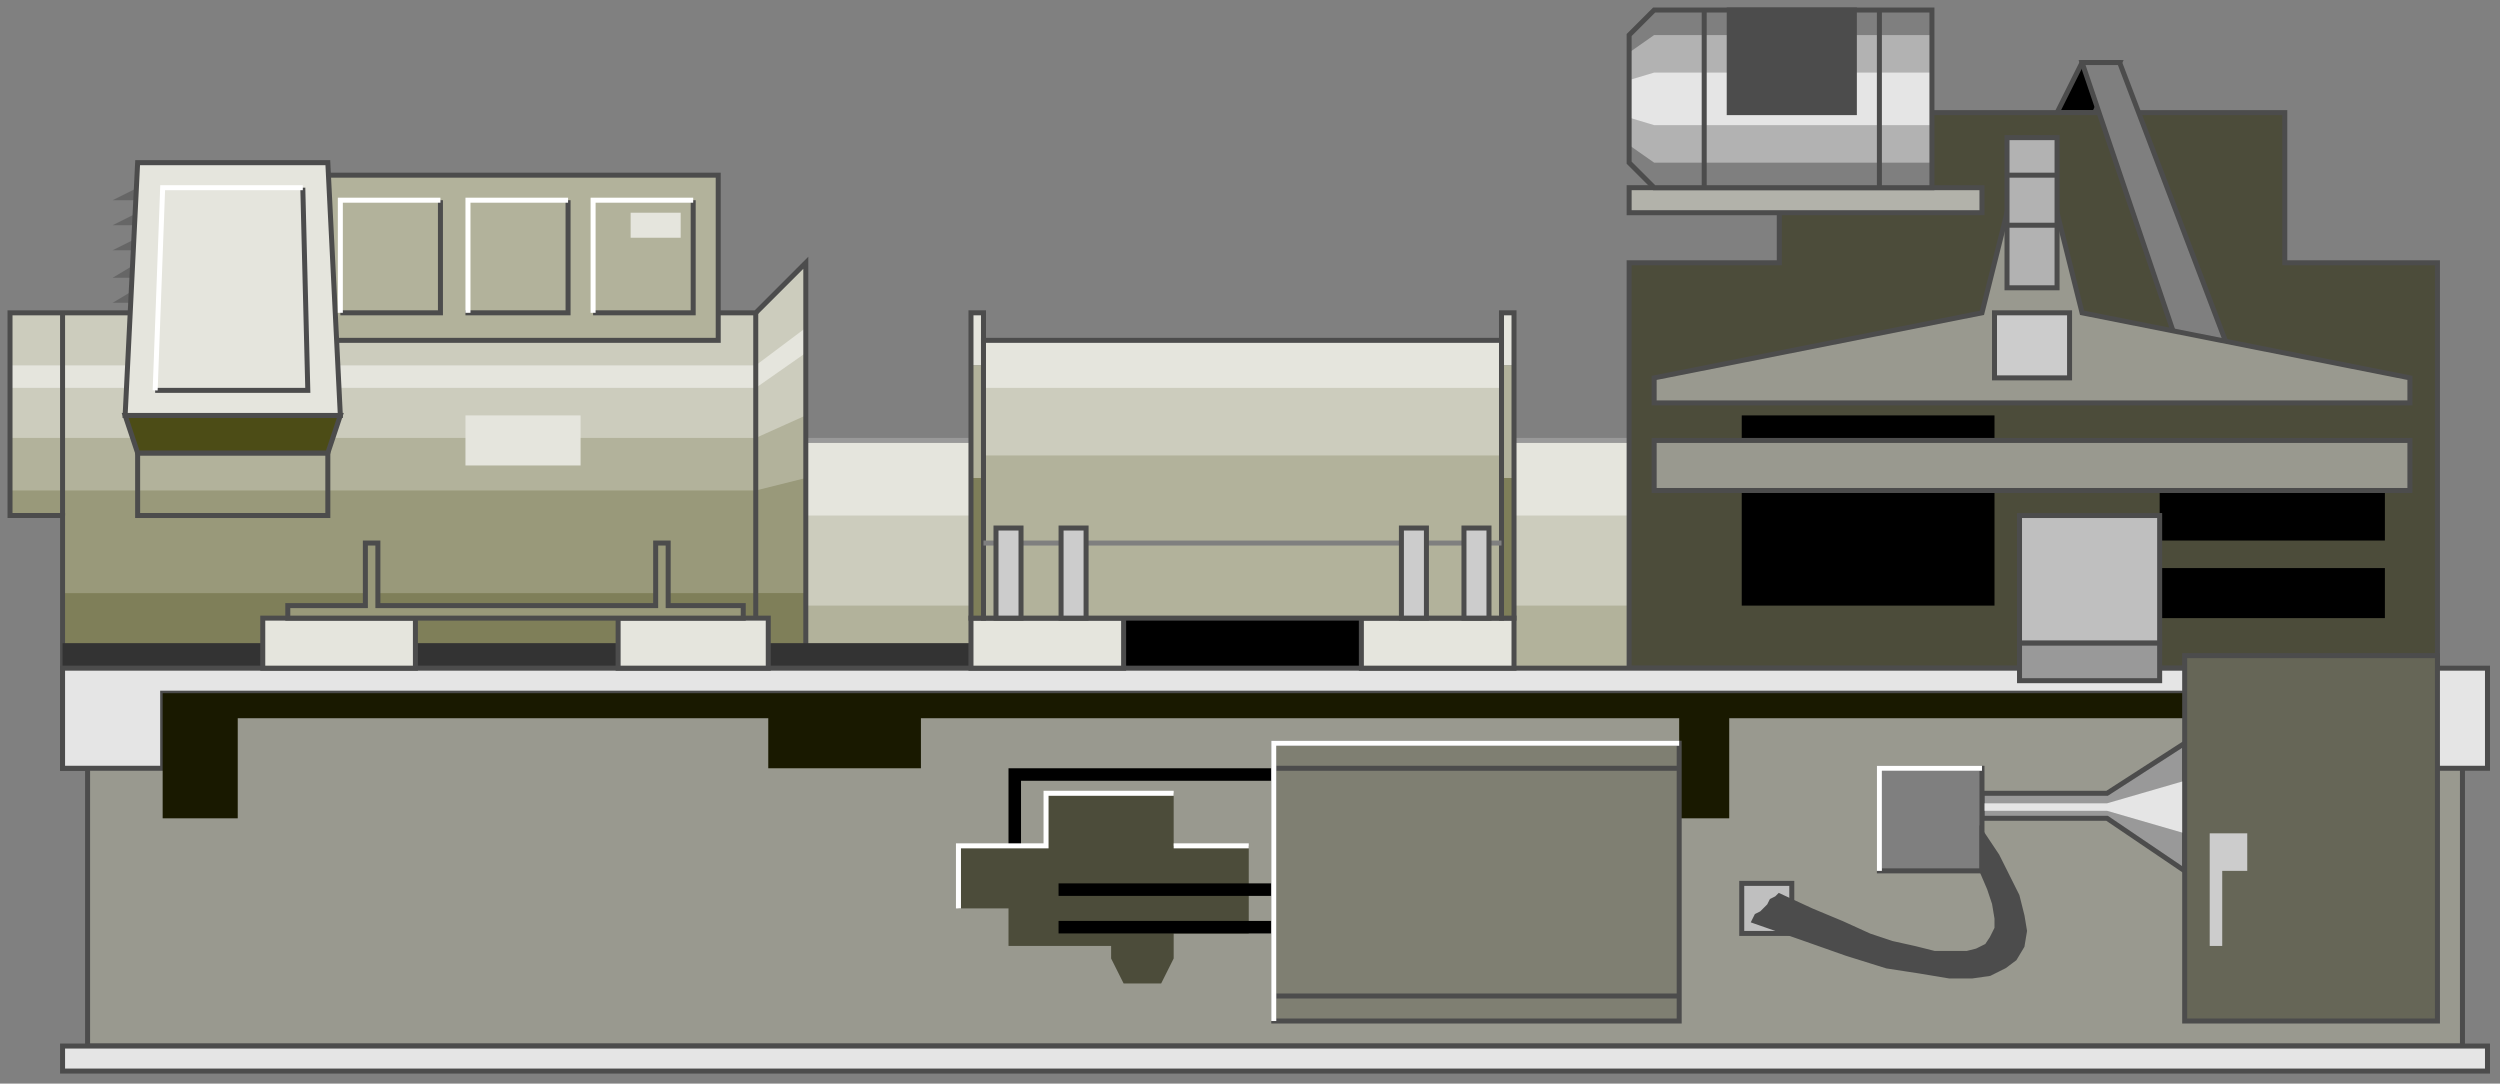 <!DOCTYPE svg PUBLIC '-//W3C//DTD SVG 20000303 Stylable//EN' 'http://www.w3.org/TR/2000/03/WD-SVG-20000303/DTD/svg-20000303-stylable.dtd'>
<svg height="433" width="999" xmlns="http://www.w3.org/2000/svg" xmlns:atv="http://webmi.atvise.com/2007/svgext" xmlns:xlink="http://www.w3.org/1999/xlink">
 <rect width="100%" height="100%" fill="#808080" stroke="none"/>
 <defs/>
 <g atv:refpx="498.5" atv:refpy="215.5" id="Image_1">
  <path atv:refpx="834.5" atv:refpy="35" d="M832,25L822,45L837,45L847,25Z" fill="#000" id="id_0" stroke="#4c4c4c" stroke-width="2"/>
  <path atv:refpx="486.5" atv:refpy="221.5" d="M322,176L651,176L651,267L322,267Z" fill="#e5e5dd" id="id_1"/>
  <path atv:refpx="486.5" atv:refpy="236.5" d="M322,206L651,206L651,267L322,267Z" fill="#ccccbd" id="id_2"/>
  <path atv:refpx="486.5" atv:refpy="254.5" d="M322,242L651,242L651,267L322,267Z" fill="#b2b29b" id="id_3"/>
  <path atv:refpx="486.5" atv:refpy="176.5" d="M322,176L651,176" fill="none" id="id_4" stroke="#999" stroke-width="2"/>
  <path atv:refpx="812.5" atv:refpy="156" d="M974,267L974,105L913,105L913,45L711,45L711,105L651,105L651,267Z" fill="#4c4c3a" id="id_5" stroke="#4c4c4c" stroke-width="2"/>
  <path atv:refpx="496.5" atv:refpy="257" d="M449,247L544,247L544,267L449,267Z" fill="#000" id="id_6"/>
  <path atv:refpx="163" atv:refpy="216" d="M302,125L322,105L322,327L302,307L25,307L25,206L4,206L4,125Z" fill="#ccccbd" id="id_7"/>
  <path atv:refpx="163" atv:refpy="216.5" d="M302,146L322,131L322,302L302,287L25,287L25,206L4,206L4,146Z" fill="#e5e5dd" id="id_8"/>
  <path atv:refpx="163" atv:refpy="216.5" d="M302,155L322,141L322,292L302,278L25,278L25,206L4,206L4,155Z" fill="#ccccbd" id="id_9"/>
  <path atv:refpx="163" atv:refpy="216.5" d="M302,175L322,166L322,267L302,258L25,258L25,206L4,206L4,175Z" fill="#b2b29b" id="id_10"/>
  <path atv:refpx="163" atv:refpy="216" d="M302,196L322,191L322,241L302,237L25,237L25,206L4,206L4,196Z" fill="#99997a" id="id_11"/>
  <path atv:refpx="173.5" atv:refpy="252" d="M322,237L322,267L302,258L25,258L25,237Z" fill="#7f7f59" id="id_12"/>
  <path atv:refpx="302.5" atv:refpy="216" d="M302,307L302,125" fill="none" id="id_13" stroke="#4c4c4c" stroke-width="2"/>
  <path atv:refpx="163" atv:refpy="216" d="M302,125L322,105L322,327L302,307L25,307L25,206L4,206L4,125Z" fill="none" id="id_14" stroke="#4c4c4c" stroke-width="2"/>
  <path atv:refpx="25.5" atv:refpy="165.5" d="M25,206L25,125" fill="none" id="id_15" stroke="#4c4c4c" stroke-width="2"/>
  <path atv:refpx="206.5" atv:refpy="262" d="M25,257L388,257L388,267L25,267Z" fill="#333" id="id_16"/>
  <path atv:refpx="509.5" atv:refpy="347.5" d="M35,418L35,277L984,277L984,418Z" fill="#99998f" id="id_17" stroke="#4c4c4c" stroke-width="2"/>
  <path atv:refpx="509.5" atv:refpy="287" d="M25,267L25,307L65,307L65,277L953,277L953,307L994,307L994,267Z" fill="#e5e5e5" id="id_18" stroke="#4c4c4c" stroke-width="2"/>
  <path atv:refpx="509.5" atv:refpy="423" d="M25,418L994,418L994,428L25,428Z" fill="#e5e5e5" id="id_19" stroke="#4c4c4c" stroke-width="2"/>
  <path atv:refpx="509" atv:refpy="302" d="M65,327L65,277L953,277L953,327L923,327L923,287L691,287L691,327L671,327L671,287L368,287L368,307L307,307L307,287L95,287L95,327Z" fill="#191900" id="id_20"/>
  <path atv:refpx="832.5" atv:refpy="322.5" d="M873,297L873,348L842,327L792,327L792,317L842,317Z" fill="#999" id="id_21" stroke="#4c4c4c" stroke-width="2"/>
  <path atv:refpx="832.5" atv:refpy="322.5" d="M873,312L873,333L842,324L792,324L792,321L842,321Z" fill="#e5e5e5" id="id_22"/>
  <path atv:refpx="923.5" atv:refpy="335" d="M974,408L974,262L873,262L873,408Z" fill="#666657" id="id_23" stroke="#4c4c4c" stroke-width="2"/>
  <path atv:refpx="706" atv:refpy="363" d="M696,353L716,353L716,373L696,373Z" fill="#bfbfbf" id="id_24" stroke="#4c4c4c" stroke-width="2"/>
  <path atv:refpx="771.5" atv:refpy="327.5" d="M751,348L751,307L792,307L792,348Z" fill="#7f7f7f" id="id_25" stroke="#4c4c4c" stroke-width="2"/>
  <path atv:refpx="771.5" atv:refpy="327.5" d="M751,348L751,307L792,307" fill="none" id="id_26" stroke="#fff" stroke-width="2"/>
  <path atv:refpx="456" atv:refpy="322.5" d="M408,338L408,312L509,312L509,307L403,307L403,338Z" fill="#000" id="id_27"/>
  <path atv:refpx="441" atv:refpy="355" d="M499,338L499,373L469,373L469,383L464,393L449,393L444,383L444,378L403,378L403,363L383,363L383,338L418,338L418,317L469,317L469,338Z" fill="#4c4c3a" id="id_28"/>
  <path atv:refpx="426" atv:refpy="340" d="M383,363L383,338L418,338L418,317L469,317" fill="none" id="id_29" stroke="#fff" stroke-width="2"/>
  <path atv:refpx="484" atv:refpy="338.5" d="M469,338L499,338" fill="none" id="id_30" stroke="#fff" stroke-width="2"/>
  <path atv:refpx="466" atv:refpy="355.5" d="M423,353L509,353L509,358L423,358Z" fill="#000" id="id_31"/>
  <path atv:refpx="466" atv:refpy="370.5" d="M423,368L509,368L509,373L423,373Z" fill="#000" id="id_32"/>
  <path atv:refpx="590" atv:refpy="352.5" d="M671,297L671,408L509,408L509,297Z" fill="#7f7f72" id="id_33" stroke="#4c4c4c" stroke-width="2"/>
  <path atv:refpx="590" atv:refpy="307.5" d="M509,307L671,307" fill="none" id="id_34" stroke="#4c4c4c" stroke-width="2"/>
  <path atv:refpx="590" atv:refpy="398.5" d="M509,398L671,398" fill="none" id="id_35" stroke="#4c4c4c" stroke-width="2"/>
  <path atv:refpx="590" atv:refpy="352.5" d="M509,408L509,297L671,297" fill="none" id="id_36" stroke="#fff" stroke-width="2"/>
  <path atv:refpx="135.5" atv:refpy="257" d="M166,267L166,247L105,247L105,267Z" fill="#e5e5dd" id="id_37" stroke="#4c4c4c" stroke-width="2"/>
  <path atv:refpx="277" atv:refpy="257" d="M307,267L307,247L247,247L247,267Z" fill="#e5e5dd" id="id_38" stroke="#4c4c4c" stroke-width="2"/>
  <path atv:refpx="418.5" atv:refpy="257" d="M449,267L449,247L388,247L388,267Z" fill="#e5e5dd" id="id_39" stroke="#4c4c4c" stroke-width="2"/>
  <path atv:refpx="574.5" atv:refpy="257" d="M605,267L605,247L544,247L544,267Z" fill="#e5e5dd" id="id_40" stroke="#4c4c4c" stroke-width="2"/>
  <path atv:refpx="206.5" atv:refpy="103" d="M126,70L287,70L287,136L126,136Z" fill="#b2b29b" id="id_41" stroke="#4c4c4c" stroke-width="2"/>
  <path atv:refpx="50" atv:refpy="77.5" d="M55,75L45,80L55,80Z" fill="#666" id="id_42"/>
  <path atv:refpx="50" atv:refpy="87.5" d="M55,85L45,90L55,90Z" fill="#666" id="id_43"/>
  <path atv:refpx="50" atv:refpy="97.5" d="M55,95L45,100L55,100Z" fill="#666" id="id_44"/>
  <path atv:refpx="50" atv:refpy="108" d="M55,105L45,111L55,111Z" fill="#666" id="id_45"/>
  <path atv:refpx="50" atv:refpy="118" d="M55,115L45,121L55,121Z" fill="#666" id="id_46"/>
  <path atv:refpx="93" atv:refpy="193.5" d="M55,181L55,206L131,206L131,181Z" fill="none" id="id_47" stroke="#4c4c4c" stroke-width="2"/>
  <path atv:refpx="93" atv:refpy="173.5" d="M55,181L50,166L136,166L131,181Z" fill="#4c4c16" id="id_48" stroke="#4c4c4c" stroke-width="2"/>
  <path atv:refpx="93" atv:refpy="115.5" d="M50,166L55,65L131,65L136,166Z" fill="#e5e5dd" id="id_49" stroke="#4c4c4c" stroke-width="2"/>
  <path atv:refpx="92.5" atv:refpy="115.5" d="M62,156L123,156L121,75" fill="none" id="id_50" stroke="#4c4c4c" stroke-width="2"/>
  <path atv:refpx="91.5" atv:refpy="115.5" d="M62,156L65,75L121,75" fill="none" id="id_51" stroke="#fff" stroke-width="2"/>
  <path atv:refpx="156" atv:refpy="102.5" d="M136,125L176,125L176,80" fill="none" id="id_52" stroke="#4c4c4c" stroke-width="2"/>
  <path atv:refpx="206.5" atv:refpy="102.5" d="M186,125L227,125L227,80" fill="none" id="id_53" stroke="#4c4c4c" stroke-width="2"/>
  <path atv:refpx="257" atv:refpy="102.5" d="M237,125L277,125L277,80" fill="none" id="id_54" stroke="#4c4c4c" stroke-width="2"/>
  <path atv:refpx="257" atv:refpy="102.5" d="M277,80L237,80L237,125" fill="none" id="id_55" stroke="#fff" stroke-width="2"/>
  <path atv:refpx="207" atv:refpy="102.5" d="M227,80L187,80L187,125" fill="none" id="id_56" stroke="#fff" stroke-width="2"/>
  <path atv:refpx="156" atv:refpy="102.5" d="M176,80L136,80L136,125" fill="none" id="id_57" stroke="#fff" stroke-width="2"/>
  <path atv:refpx="262" atv:refpy="90" d="M252,85L272,85L272,95L252,95Z" fill="#e5e5dd" id="id_58"/>
  <path atv:refpx="209" atv:refpy="176" d="M186,166L232,166L232,186L186,186Z" fill="#e5e5dd" id="id_59"/>
  <path atv:refpx="206" atv:refpy="232" d="M115,247L297,247L297,242L267,242L267,217L262,217L262,242L151,242L151,217L146,217L146,242L115,242Z" fill="#99997a" id="id_60" stroke="#4c4c4c" stroke-width="2"/>
  <path atv:refpx="390.5" atv:refpy="135.5" d="M388,146L388,125L393,125L393,146Z" fill="#e5e5dd" id="id_61"/>
  <path atv:refpx="602.5" atv:refpy="135.5" d="M600,146L600,125L605,125L605,146Z" fill="#e5e5dd" id="id_62"/>
  <path atv:refpx="602.5" atv:refpy="168.5" d="M600,191L600,146L605,146L605,191Z" fill="#b2b29b" id="id_63"/>
  <path atv:refpx="390.5" atv:refpy="168.5" d="M388,191L388,146L393,146L393,191Z" fill="#b2b29b" id="id_64"/>
  <path atv:refpx="390.5" atv:refpy="219" d="M388,247L388,191L393,191L393,247Z" fill="#7f7f59" id="id_65"/>
  <path atv:refpx="602.5" atv:refpy="219" d="M600,247L600,191L605,191L605,247Z" fill="#7f7f59" id="id_66"/>
  <path atv:refpx="390.5" atv:refpy="186" d="M388,247L388,125L393,125L393,247Z" fill="none" id="id_67" stroke="#4c4c4c" stroke-width="2"/>
  <path atv:refpx="602.5" atv:refpy="186" d="M600,247L600,125L605,125L605,247Z" fill="none" id="id_68" stroke="#4c4c4c" stroke-width="2"/>
  <path atv:refpx="496.5" atv:refpy="191.5" d="M393,136L600,136L600,247L393,247Z" fill="#e5e5dd" id="id_69"/>
  <path atv:refpx="496.5" atv:refpy="201" d="M393,155L600,155L600,247L393,247Z" fill="#ccccbd" id="id_70"/>
  <path atv:refpx="496.5" atv:refpy="214.5" d="M393,182L600,182L600,247L393,247Z" fill="#b2b29b" id="id_71"/>
  <path atv:refpx="496.5" atv:refpy="191.5" d="M393,136L600,136L600,247L393,247Z" fill="none" id="id_72" stroke="#4c4c4c" stroke-width="2"/>
  <path atv:refpx="496.5" atv:refpy="217.5" d="M393,217L600,217" fill="none" id="id_73" stroke="#7f7f7f" stroke-width="2"/>
  <path atv:refpx="403" atv:refpy="229" d="M398,211L408,211L408,247L398,247Z" fill="#ccc" id="id_74" stroke="#4c4c4c" stroke-width="2"/>
  <path atv:refpx="429" atv:refpy="229" d="M424,211L434,211L434,247L424,247Z" fill="#ccc" id="id_75" stroke="#4c4c4c" stroke-width="2"/>
  <path atv:refpx="565" atv:refpy="229" d="M560,211L570,211L570,247L560,247Z" fill="#ccc" id="id_76" stroke="#4c4c4c" stroke-width="2"/>
  <path atv:refpx="590" atv:refpy="229" d="M585,211L595,211L595,247L585,247Z" fill="#ccc" id="id_77" stroke="#4c4c4c" stroke-width="2"/>
  <path atv:refpx="755" atv:refpy="361.5" d="M701,368L721,375L738,381L754,386L767,388L779,390L788,390L795,389L801,386L805,383L808,378L809,372L808,366L806,358L802,350L798,342L792,333L792,334L792,336L792,338L792,340L792,342L792,344L792,346L792,348L795,355L797,361L798,367L798,371L796,375L794,378L790,380L786,381L780,381L773,381L765,379L756,377L747,374L736,369L724,364L711,358L710,359L708,360L707,362L706,363L705,364L704,365L702,366Z" fill="#4c4c4c" id="id_78" stroke="#4c4c4c" stroke-width="2"/>
  <path atv:refpx="890.5" atv:refpy="355.5" d="M898,333L883,333L883,378L888,378L888,348L898,348Z" fill="#ccc" id="id_79"/>
  <path atv:refpx="721.5" atv:refpy="80" d="M651,75L792,75L792,85L651,85Z" fill="#b2b2aa" id="id_80" stroke="#4c4c4c" stroke-width="2"/>
  <path atv:refpx="711.5" atv:refpy="39.5" d="M661,75L651,65L651,14L661,4L772,4L772,75Z" fill="#7f7f7f" id="id_81"/>
  <path atv:refpx="711.5" atv:refpy="39.5" d="M661,65L651,58L651,21L661,14L772,14L772,65Z" fill="#b2b2b2" id="id_82"/>
  <path atv:refpx="711.5" atv:refpy="39.5" d="M661,50L651,47L651,32L661,29L772,29L772,50Z" fill="#e5e5e5" id="id_83"/>
  <path atv:refpx="711.5" atv:refpy="39.5" d="M661,75L651,65L651,14L661,4L772,4L772,75Z" fill="none" id="id_84" stroke="#4c4c4c" stroke-width="2"/>
  <path atv:refpx="681.5" atv:refpy="39.5" d="M681,75L681,4" fill="none" id="id_85" stroke="#4c4c4c" stroke-width="2"/>
  <path atv:refpx="751.5" atv:refpy="39.5" d="M751,75L751,4" fill="none" id="id_86" stroke="#4c4c4c" stroke-width="2"/>
  <path atv:refpx="716" atv:refpy="24.5" d="M691,4L741,4L741,45L691,45Z" fill="#4c4c4c" id="id_87" stroke="#4c4c4c" stroke-width="2"/>
  <path atv:refpx="746.5" atv:refpy="204" d="M696,166L797,166L797,242L696,242Z" fill="#000" id="id_88"/>
  <path atv:refpx="908" atv:refpy="237" d="M863,227L953,227L953,247L863,247Z" fill="#000" id="id_89"/>
  <path atv:refpx="908" atv:refpy="206" d="M863,196L953,196L953,216L863,216Z" fill="#000" id="id_90"/>
  <path atv:refpx="835" atv:refpy="231.5" d="M807,206L863,206L863,257L807,257Z" fill="#bfbfbf" id="id_91" stroke="#4c4c4c" stroke-width="2"/>
  <path atv:refpx="835" atv:refpy="264.5" d="M807,257L863,257L863,272L807,272Z" fill="#999" id="id_92" stroke="#4c4c4c" stroke-width="2"/>
  <path atv:refpx="812" atv:refpy="186" d="M661,176L963,176L963,196L661,196Z" fill="#99998f" id="id_93" stroke="#4c4c4c" stroke-width="2"/>
  <path atv:refpx="862.5" atv:refpy="85.5" d="M832,25L873,146L893,146L847,25Z" fill="#7f7f7f" id="id_94" stroke="#4c4c4c" stroke-width="2"/>
  <path atv:refpx="812" atv:refpy="123" d="M661,161L963,161L963,151L832,125L822,85L802,85L792,125L661,151Z" fill="#99998f" id="id_95" stroke="#4c4c4c" stroke-width="2"/>
  <path atv:refpx="812" atv:refpy="138" d="M797,125L827,125L827,151L797,151Z" fill="#ccc" id="id_96" stroke="#4c4c4c" stroke-width="2"/>
  <path atv:refpx="812" atv:refpy="85" d="M802,55L822,55L822,115L802,115Z" fill="#b2b2b2" id="id_97" stroke="#4c4c4c" stroke-width="2"/>
  <path atv:refpx="812" atv:refpy="90.5" d="M802,90L822,90" fill="none" id="id_98" stroke="#4c4c4c" stroke-width="2"/>
  <path atv:refpx="812" atv:refpy="70.5" d="M802,70L822,70" fill="none" id="id_99" stroke="#4c4c4c" stroke-width="2"/>
 </g>
</svg>
